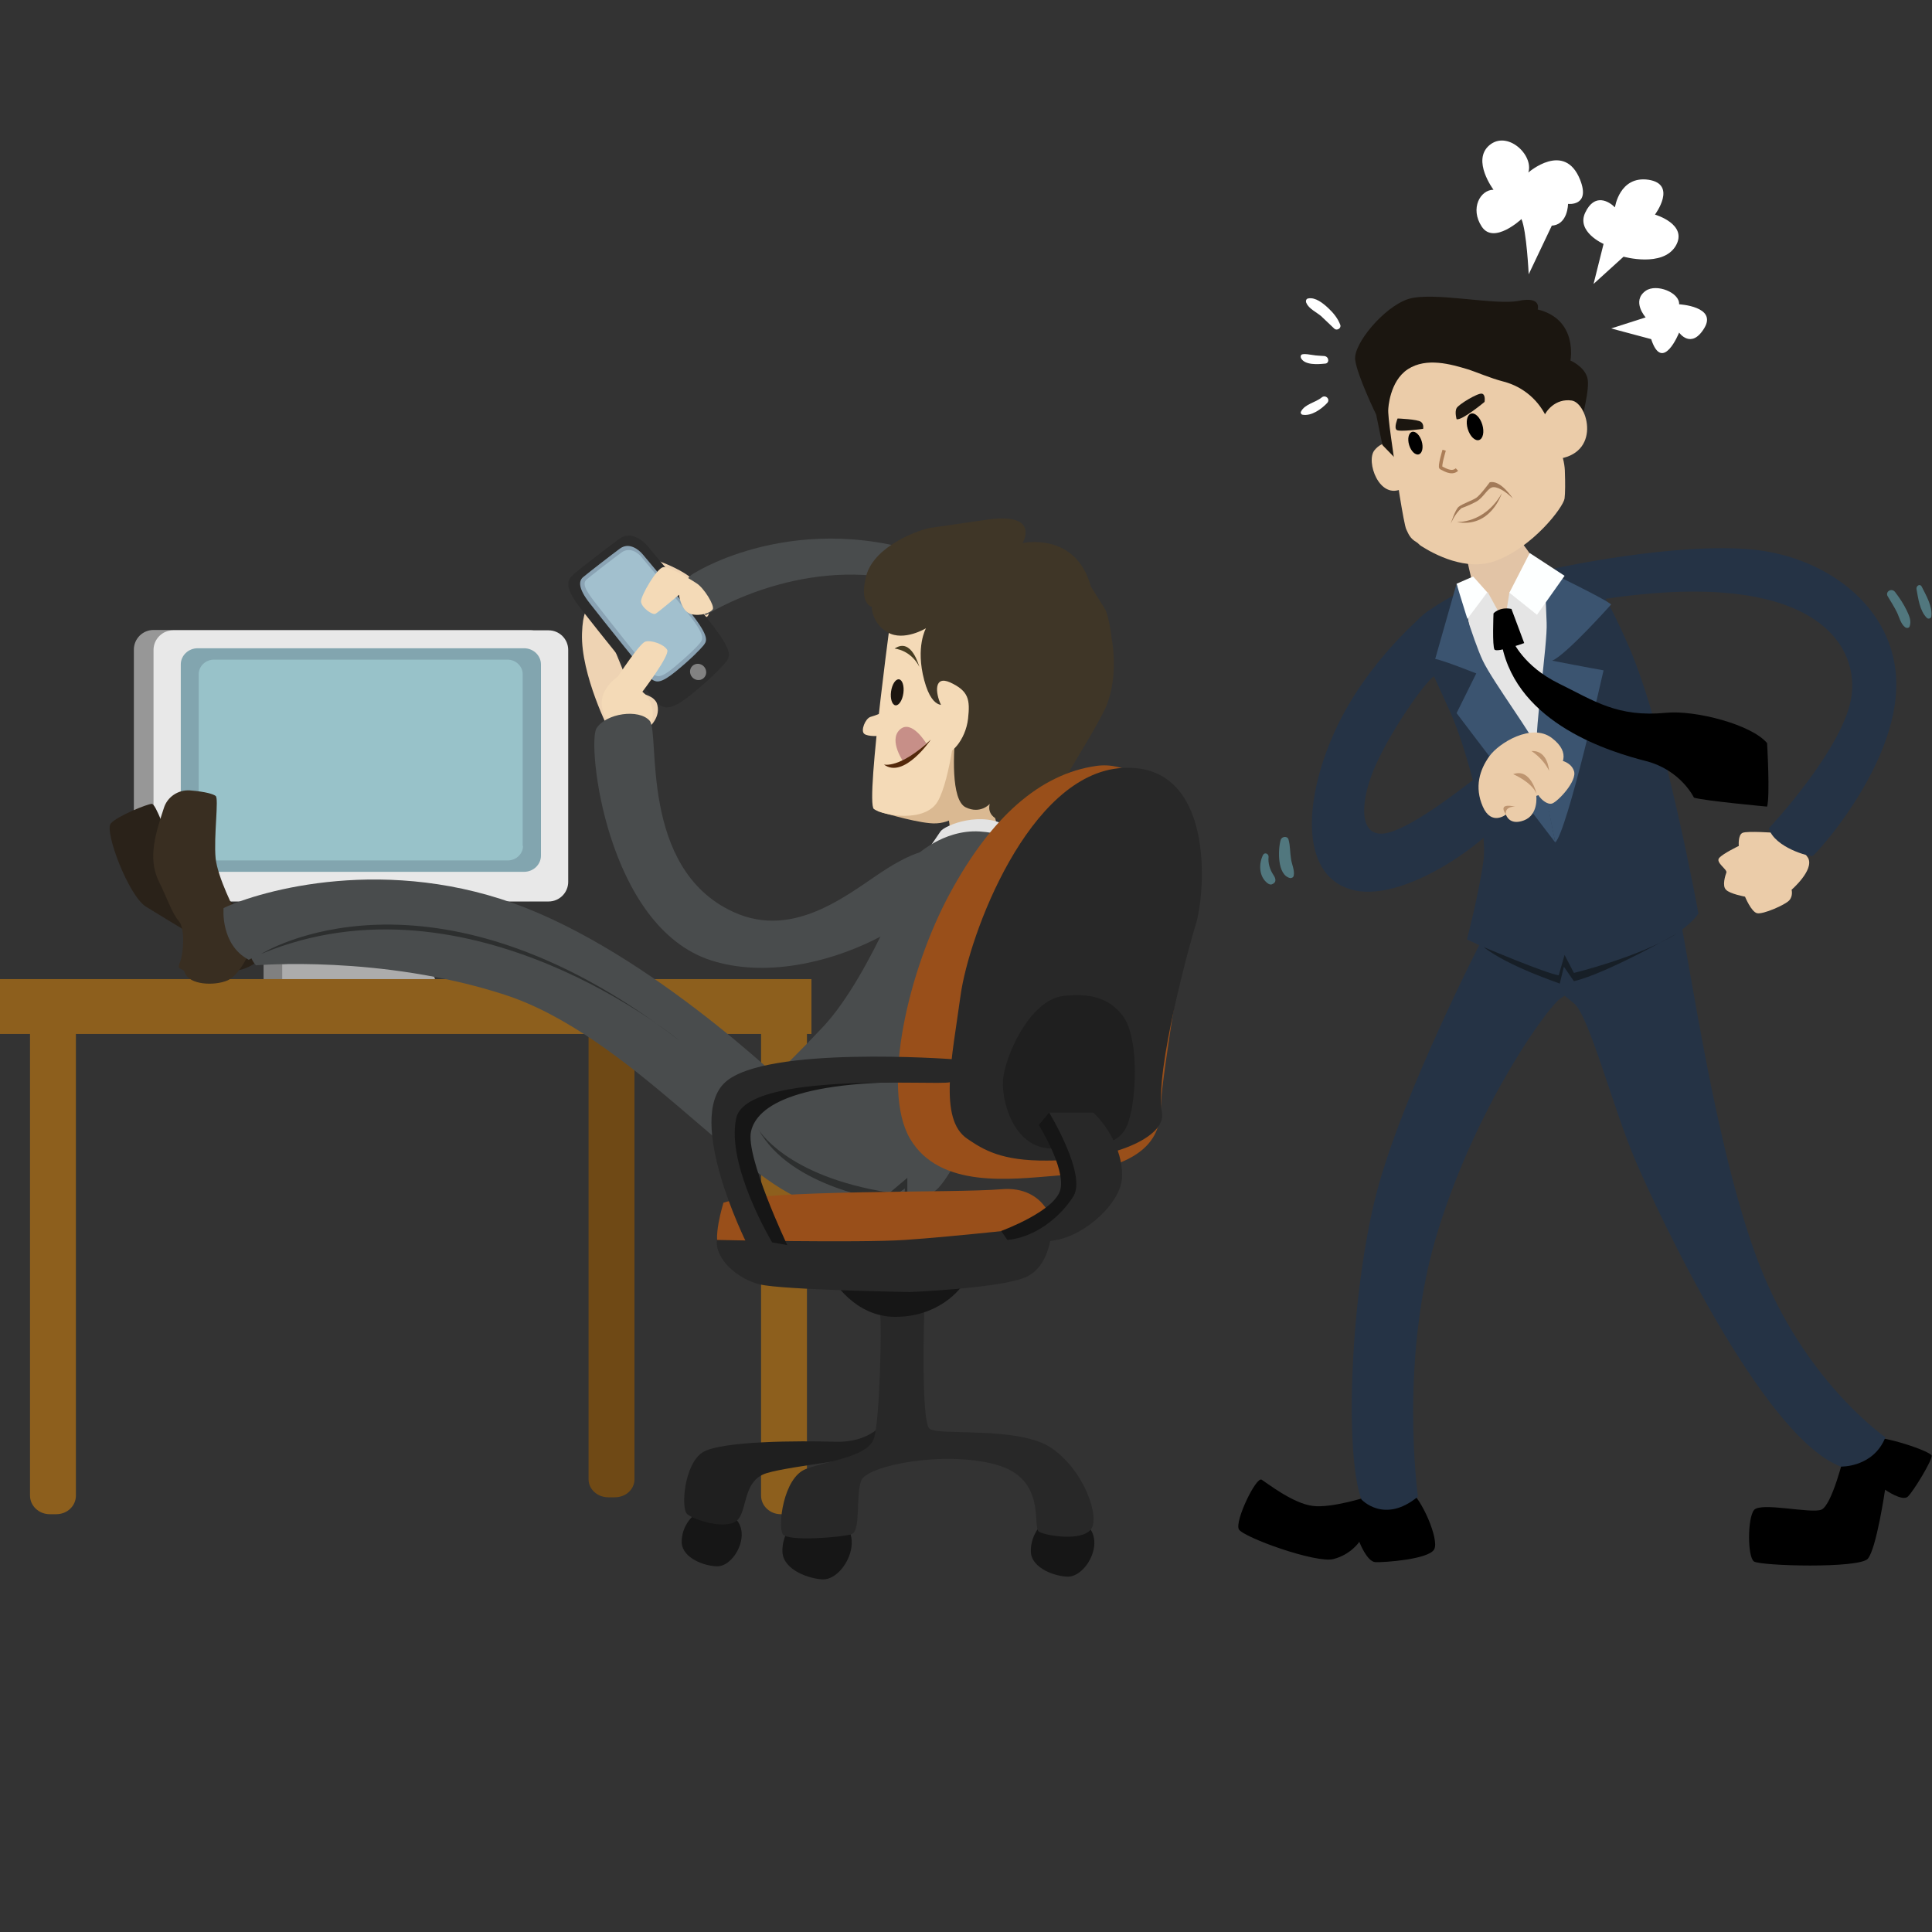 <?xml version="1.0" encoding="utf-8"?>
<!-- Generator: Adobe Illustrator 19.0.0, SVG Export Plug-In . SVG Version: 6.00 Build 0)  -->
<svg version="1.1" id="Layer_1" xmlns="http://www.w3.org/2000/svg" xmlns:xlink="http://www.w3.org/1999/xlink" x="0px" y="0px"
	 viewBox="0 0 560 560" style="enable-background:new 0 0 560 560;" xml:space="preserve">
<rect x="0" y="0" width="560" height="560" fill="#333333" stroke="none"/>
<style type="text/css">
	.st0{fill:#808080;}
	.st1{fill:#ACACAC;}
	.st2{fill:#979797;}
	.st3{fill:#E8E8E8;}
	.st4{fill:#82A5AF;}
	.st5{fill:#98C2C9;}
	.st6{fill:#8D5F1D;}
	.st7{fill:#6F4915;}
	.st8{fill:#EED3B3;}
	.st9{fill:#2C2C2C;}
	.st10{fill:#8AA3B4;}
	.st11{fill:#A2C0CE;}
	.st12{fill:#828282;}
	.st13{fill:#494C4D;}
	.st14{fill:#F4DAB7;}
	.st15{fill:#DAB992;}
	.st16{fill:#1D1610;}
	.st17{fill:#C78F88;}
	.st18{fill:#53280A;}
	.st19{fill:#473D22;}
	.st20{fill:#3F3627;}
	.st21{fill:#2A2219;}
	.st22{fill:#392E21;}
	.st23{fill:#2D2F2F;}
	.st24{fill:#E3E3E3;}
	.st25{fill:#161616;}
	.st26{fill:#1F1F1F;}
	.st27{fill:#282828;}
	.st28{fill:#994F1A;}
	.st29{fill:#253345;}
	.st30{fill:#EBCCA9;}
	.st31{fill:#51777E;}
	.st32{fill:#E2C4A6;}
	.st33{fill:#E5E5E5;}
	.st34{fill:#3B5470;}
	.st35{fill:#FDFFFF;}
	.st36{fill:#171F27;}
	.st37{fill:#BE9570;}
	.st38{fill:#1B1610;}
	.st39{fill:#FFFFFF;}
	.st40{fill:#A27A58;}
	.st41{fill:none;stroke:#AB7E58;stroke-miterlimit:10;}
</style>
<g>
	<g>
		<g>
			<g>
				<polygon id="XMLID_116_" class="st0" points="92.8,259.3 92.8,276.3 76.4,279.5 76.4,283.8 81.8,284.5 101.3,279.5 99.7,259.8 
									"/>
				<path id="XMLID_115_" class="st1" d="M96.6,261.3v16.6l-14.8,1.6v5l44.3-0.7l-1.6-4.3l-14.8-1.9l-0.5-16.4
					C109.3,261.1,101.3,258.1,96.6,261.3z"/>
				<path id="XMLID_114_" class="st2" d="M159,255.5c0,3.1-2.5,5.7-5.7,5.7H44.5c-3.1,0-5.7-2.5-5.7-5.7v-67.2
					c0-3.1,2.5-5.7,5.7-5.7h108.8c3.1,0,5.7,2.5,5.7,5.7V255.5z"/>
				<path id="XMLID_113_" class="st3" d="M164.7,255.6c0,3.1-2.5,5.7-5.7,5.7H50.2c-3.1,0-5.7-2.5-5.7-5.7v-67.2
					c0-3.1,2.5-5.7,5.7-5.7H159c3.1,0,5.7,2.5,5.7,5.7V255.6z"/>
				<path id="XMLID_112_" class="st4" d="M156.8,248c0,2.6-2.2,4.7-4.9,4.7H57.3c-2.7,0-4.9-2.1-4.9-4.7v-55.4
					c0-2.6,2.2-4.7,4.9-4.7h94.6c2.7,0,4.9,2.1,4.9,4.7V248z"/>
				<path id="XMLID_111_" class="st5" d="M151.6,245.2c0,2.3-2,4.2-4.4,4.2H62c-2.4,0-4.4-1.9-4.4-4.2v-49.8c0-2.3,2-4.2,4.4-4.2
					h85.1c2.4,0,4.4,1.9,4.4,4.2V245.2z"/>
			</g>
			<g>
				<path id="XMLID_105_" class="st6" d="M22,433.5c0,3-2.5,5.4-5.7,5.4h-1.9c-3.1,0-5.7-2.4-5.7-5.4V295.8c0-3,2.5-5.4,5.7-5.4h1.9
					c3.1,0,5.7,2.4,5.7,5.4V433.5z"/>
				<path id="XMLID_103_" class="st6" d="M233.9,433.5c0,3-2.5,5.4-5.7,5.4h-1.9c-3.1,0-5.7-2.4-5.7-5.4V295.8c0-3,2.5-5.4,5.7-5.4
					h1.9c3.1,0,5.7,2.4,5.7,5.4V433.5z"/>
				<path id="XMLID_102_" class="st7" d="M183.9,428.8c0,2.9-2.5,5.2-5.7,5.2h-1.9c-3.1,0-5.7-2.3-5.7-5.2V295.6
					c0-2.9,2.5-5.2,5.7-5.2h1.9c3.1,0,5.7,2.3,5.7,5.2V428.8z"/>
				<rect id="XMLID_101_" y="283.8" class="st6" width="235.2" height="15.9"/>
			</g>
		</g>
		<g>
			<g id="XMLID_133_">
				<path id="XMLID_99_" class="st8" d="M186.9,161.2c0,0,12,3.6,14.9,7.9s4.9,9.3,2.8,9.8C202.5,179.3,186.6,160.2,186.9,161.2z"/>
				<path id="XMLID_98_" class="st8" d="M176.7,212c0,0-8.4-16.4-8-28.4s4.8-6.3,4.8-6.3s8.8,20.6,8.9,21.9c0.1,1.3,6.8,1.8,7.9,4.4
					c1.7,4.3-2.5,7.5-2.5,7.5S182.5,214.2,176.7,212z"/>
				<g id="XMLID_137_">
					<g id="XMLID_139_">
						<path id="XMLID_96_" class="st9" d="M179.5,156.2c-2.8,2-12,9.1-13.6,10.6c-1.7,1.5-2,3.9,2.2,9.3
							c4.2,5.4,21.9,27.7,23.3,28.4s3.1,1.5,8.7-3c5.6-4.5,9.1-8.1,10.2-9.5c1.1-1.4,2.4-2.6-3.1-9.9c-5.5-7.4-17.6-21.4-19.2-23.5
							C186.3,156.5,182.7,153.8,179.5,156.2z"/>
						<path id="XMLID_95_" class="st10" d="M179.7,159c-2.2,1.6-9.4,7.2-10.7,8.3s-1.4,3.3,1.9,7.5c3.3,4.2,17.1,21.7,18.3,22.3
							c1.1,0.6,2.3,1.1,6.7-2.5c4.4-3.6,7.1-6.4,8-7.5c0.8-1.1,1.9-2-2.4-7.8c-4.3-5.8-13.8-16.9-15.1-18.5S182.3,157.1,179.7,159z"
							/>
						<path id="XMLID_94_" class="st11" d="M180.2,160.1c-2.1,1.5-8.8,6.7-10.1,7.8c-1.2,1.1-0.9,2.5,2.2,6.5
							c3.1,4,16.1,20.6,17.1,21.1c1.1,0.5,1.8,1.4,5.9-2s6.7-6,7.5-7c0.8-1,1.8-1.9-2.3-7.3s-13-15.8-14.2-17.3
							C185.2,160.3,182.6,158.4,180.2,160.1z"/>
					</g>
					
						<ellipse id="XMLID_93_" transform="matrix(0.655 0.756 -0.756 0.655 217.04 -85.703)" class="st12" cx="202.3" cy="194.7" rx="2.4" ry="2.3"/>
				</g>
				<g id="XMLID_134_">
					<path id="XMLID_86_" class="st13" d="M201.8,165.8c0,0,32.6-20.4,74.9-2s31.9,61.9,22.9,83.3c-8.9,21.4-11.8,5.5-10.4,0
						c1.4-5.5,7.6-19.1,8.1-33.1c0.5-11.2-1.1-37.9-35.7-45.8c-30.5-6.9-57,10.1-57,10.1S193.5,169.8,201.8,165.8z"/>
					<path id="XMLID_85_" class="st14" d="M201.8,169c0,0-7.7-5-9.6-4.6s-6.4,8.2-6.4,9.9c0,1.7,3.3,4.1,4.2,3.6
						c0.9-0.5,6.8-5.5,6.8-5.5s0.6,4.8,3.5,5.6c2.8,0.7,5.7-0.4,6.3-1.4C207.2,175.6,204.1,170.4,201.8,169z"/>
				</g>
			</g>
			<g id="XMLID_117_">
				<g id="XMLID_127_">
					<path id="XMLID_84_" class="st15" d="M254.4,235.1c0,0,9.6,3,15.1,3.5c5.5,0.6,9.7-2.7,11-5.7s1.7-18.9-1.4-19.9
						C275.9,212,254.4,235.1,254.4,235.1z"/>
					<g id="XMLID_129_">
						<path id="XMLID_83_" class="st14" d="M259.2,171.6c0,0-8.5,60.9-5.9,62.9c2.6,1.9,14.8,4.1,18.5-2.2c3.7-6.4,5.7-24.8,6-29.7
							S284.9,170.9,259.2,171.6z"/>
						<path id="XMLID_82_" class="st14" d="M257.1,205.8c0,0-1.7,1.1-4.8,2c-1.5,0.5-2.9,4-1.8,4.9s4.5,0.6,4.5,0.6L257.1,205.8z"/>
					</g>
					<path id="XMLID_81_" class="st15" d="M275.6,241.9c0,0-0.8-6.7-1.4-8.7c-0.7-2,2.8-7.4,7.4-8.2c4.5-0.8,4.5,3.6,5.5,7
						c1.4,4.7,2.2,8.9,2.2,8.9S277.2,241.9,275.6,241.9z"/>
				</g>
				<g id="XMLID_121_">
					
						<ellipse id="XMLID_80_" transform="matrix(0.991 0.136 -0.136 0.991 29.573 -33.395)" class="st16" cx="260.1" cy="200.5" rx="1.8" ry="3.8"/>
					<g id="XMLID_123_">
						<path id="XMLID_79_" class="st17" d="M262.1,221.2c0,0-4.7-6.5-1.3-9.7c3.4-3.2,7.7,4,7.7,4L262.1,221.2z"/>
						<path id="XMLID_78_" class="st18" d="M256.2,221.6c0,0,4.6,1.3,13.6-7.2C269.8,214.4,262,225.9,256.2,221.6z"/>
					</g>
					<path id="XMLID_77_" class="st19" d="M259.3,188c0,0,4.6,0.3,7.2,5.3C266.4,193.3,264.3,184.6,259.3,188z"/>
				</g>
				<g id="XMLID_118_">
					<path id="XMLID_76_" class="st20" d="M287,150.5c14.5-1.7,9.4,6.9,9.4,6.9s15.4-3.4,19.8,12.6l4,6.4c0,0,1.1,1,2.2,9.8
						c0,0,2,11.2-2.4,19.9s-12.2,20.3-13.1,23.2c-0.9,2.9-2.9,9.1-6.3,3c0,0-4.7,7.2-9.9,5.8c-5.2-1.4-3.8-5.1-3.8-5.1s-2.7,3.1-7,1
						s-3.6-16-2.8-23c0.8-7-2.5-7.1-2.5-7.1s-4.1,3-6.7-6.7s0.5-15.1,0.5-15.1s-6.4,3.9-11.1,1.2c-4.7-2.7-4.6-7.4-4.6-7.4
						s-3.8-0.8-1.6-9.1c2.5-8.9,15.9-13.4,18.6-13.8"/>
					<path id="XMLID_75_" class="st14" d="M280.6,208.3c0.6-5.5,0.2-8-5.2-10.5c-4.7-2.1-4.3,3-2.7,6.4c1.6,3.4,1.2,7.4-0.1,9.7
						c-1.4,2.3-2.4,3.5,0.2,4.5C275.4,219.5,279.9,214.5,280.6,208.3z"/>
				</g>
			</g>
			<g id="XMLID_91_">
				<path id="XMLID_74_" class="st14" d="M188.8,209.9c0,0,1.9-5.7-2.6-9.4c0,0,8-10.5,7.2-12.1c-0.8-1.6-4.7-3-6.4-2.4
					c-1.7,0.6-7.9,10.1-7.9,10.1s-8,5.1-3.1,12.5S188.8,209.9,188.8,209.9z"/>
				<path id="XMLID_73_" class="st13" d="M275.1,248.9c-1.2-4.2-7.9-3.5-17.9,2.8c-10.1,6.3-26.4,21.1-44.7,12.6
					c-27.4-12.6-21.1-51.9-24.2-55.4c-3.1-3.5-12.6-2.2-15.4,2.2c-2.8,4.4,2.8,57.6,33.3,67.3S278.9,262.4,275.1,248.9z"/>
			</g>
			<g>
				<path id="XMLID_72_" class="st21" d="M71.2,264.4c0,0-18.2-12.3-20.8-17.7C48,241.4,45.2,233,44,233s-10,3.5-11.9,5.7
					c-1.9,2.2,5.1,20.9,10.2,24.1c5,3.1,12,7.3,12,7.3s0.6,4.3,2.2,5.9s8.1,5.3,11.6,5.3s7.8-3.3,7.7-3.8
					C75.6,277.1,71.2,264.4,71.2,264.4z"/>
				<path id="XMLID_71_" class="st13" d="M223.9,323.2c0,0-70.1-68.6-149.7-59.1c0,0-4.7,10.7,0,15.7c0,0,36.2-3.1,72,8.5
					c35.9,11.6,68.6,54.4,88.4,60.1s34.3,0.6,36.2-4.1C272.7,339.6,223.9,323.2,223.9,323.2z"/>
				<path id="XMLID_70_" class="st22" d="M69.5,267c-0.1-0.4-0.3-0.7-0.4-1c-1.2-2.2-6-11.7-6.6-17.2c-0.6-6.3,1-17.5,0-18.1
					c-0.7-0.5-2.6-1.2-7.5-1.6c-3.4-0.2-6.5,1.9-7.5,5.1c-2.2,6.8-4.9,14.5-1.4,21.4c2.6,5.3,3.7,9,5.8,11.5c1.8,2.1,1.3,9.5,0.2,12
					c-1,2.4,0.9,1.1,1.5,2.9c1.3,3.5,8.5,3.8,12.3,2.2c2.1-0.9,3.9-3.5,5.1-5.6c1-1.8,1.2-4,0.5-6L69.5,267z"/>
				<path id="XMLID_69_" class="st13" d="M232.4,318.8c0,0-39.9-39.8-79.9-55.6s-77.1-5-87.7,0c0,0-1,10.6,7.3,15
					c0,0,30-16.2,59.6-7.8s90.4,51.1,90.4,51.1S233.7,325.1,232.4,318.8z"/>
				<path id="XMLID_68_" class="st23" d="M75.7,276.5c0,0,48.7-30.9,121.2,25.1C196.9,301.6,136.3,251.2,75.7,276.5z"/>
			</g>
			<g id="XMLID_87_">
				<path id="XMLID_67_" class="st24" d="M270,244.8c0,0,1.4-2,2.6-3.8s12.3-6.3,19.8-1.2c0,0,1.9,1.7,1.3,4
					C293,246.1,270,244.8,270,244.8z"/>
				<path id="XMLID_66_" class="st13" d="M299,246.7c0,0-4.4-5-15.1-5.7c-10.7-0.6-18.6,7.2-18.6,7.2s-12.6,34.3-26.7,49.4
					c-14.2,15.1-21.7,21.1-21.7,21.1s1.6,13.5,14.5,20.1c12.9,6.6,26.6,6.9,26.6,6.9l5.1-4.3l-1.1,4.3c0,0,4.7,0.3,7.9,0
					c3.1-0.3,9.7-12.6,16.4-28S304,270.6,299,246.7z"/>
				<path id="XMLID_65_" class="st23" d="M219.8,327.3c0,0,7.8,13.7,38.1,18.4l5.1-4.3v4.3h6.7L262,348l0.3-3.5l-5.2,3.5
					C257.1,348,229.2,344.5,219.8,327.3z"/>
			</g>
		</g>
		<g id="XMLID_88_">
			<g id="XMLID_142_">
				<path id="XMLID_64_" class="st25" d="M205,437.7c-4.1,0-7.6,4.9-7.4,9.5c0.3,4.6,6.9,6.8,10.3,6.8
					C214.3,454.1,221.2,437.6,205,437.7z"/>
				<path id="XMLID_63_" class="st26" d="M256.3,412.1c0,0-3.8,6.1-14.1,5.8s-33.2-0.3-38.6,3.1c-5.3,3.5-6.3,16.2-4.4,17.9
					c1.9,1.6,10.7,4.5,14.2,2c3.4-2.5,1.6-11.7,8.8-13.9c7.2-2.2,31.1-4.4,34.1-6.6C259.3,418.2,256.3,412.1,256.3,412.1z"/>
			</g>
			<g id="XMLID_136_">
				<path id="XMLID_62_" class="st25" d="M306.6,439.7c-4.3,0-8,5.2-7.8,10.1s7.3,7.2,10.8,7.2C316.5,456.9,323.8,439.6,306.6,439.7
					z"/>
				<path id="XMLID_61_" class="st25" d="M235.3,438.9c-4.7,0-8.8,5.7-8.5,11c0.3,5.3,8,7.8,11.8,7.9
					C246.1,457.8,254.1,438.8,235.3,438.9z"/>
				<path id="XMLID_60_" class="st27" d="M267.9,380.4c0,0-1,31.5,1.5,33.7c2.5,2.2,26-0.9,35.5,5.7c9.5,6.6,14,20.1,11.3,23.5
					c-2.7,3.5-12.8,1.9-15,0.7s2.5-15.4-12.6-19.5s-37.4,0.3-39,4.7c-1.6,4.4,0,14.6-2.8,15.5c-2.8,0.9-18.5,2.2-19.9,0
					c-1.5-2.2,0.1-16.4,6.7-18.9c6.6-2.5,18.2-3.5,19.8-9.1c1.6-5.7,2.2-31.6,1.7-36.2C254.6,375.7,267.9,380.4,267.9,380.4z"/>
			</g>
			<g id="XMLID_128_">
				<path id="XMLID_59_" class="st28" d="M305.9,340.8c-12.9,1-33.5,3.8-42.1-10.7c-8.5-14.5-0.5-48.9,11.5-71.1
					c12-22.2,26.2-34.7,42.5-37c16.4-2.3,30.8,21,28.3,34.8c-2.5,13.8-9.2,55.1-9.5,62C336.3,325.8,337.3,338.3,305.9,340.8z"/>
				<g id="XMLID_131_">
					<path id="XMLID_58_" class="st27" d="M280.4,330.1c-8.5-5.7-4.4-23.7-2-41.4c2.4-17.7,19.8-64.4,46.8-66.1
						c27-1.7,24.4,36,21.3,45.7c-1.2,3.7-11.9,42-9.7,54.2c1.3,7-14.1,13.9-33.4,13.9C290.3,336.5,285.1,333.3,280.4,330.1z"/>
				</g>
				<path id="XMLID_57_" class="st26" d="M304.7,332.9c-10.5-0.2-14.3-12.9-14-19.5s7.6-23.5,17.4-24.7s14.2,1.9,17.1,5.4
					c5,6.3,4,22.4,2.6,28.4C326.3,328.6,325.2,333.4,304.7,332.9z"/>
			</g>
			<g id="XMLID_122_">
				<path id="XMLID_56_" class="st28" d="M290.3,344.7c-13.7,1.2-68.1-0.1-80.6,3.9c0,0-3.5,11.3-0.9,13.5s46.5,0.9,51.9,0
					c5.4-0.9,41.2-2.8,43.6-4.7C306.5,355.6,303.3,343.6,290.3,344.7z"/>
				<path id="XMLID_55_" class="st25" d="M241.3,370.7c0,0,6.2,11,18.2,11c12.1,0,19-7.5,20.6-11H241.3z"/>
				<path id="XMLID_54_" class="st27" d="M207.8,359.4c0,0,40.8,0.9,54.5,0c13.7-0.9,42.6-4.1,42.6-4.1s0.1,12-8.1,15.1
					c-8.2,3.1-33,4.1-33,4.1s-36.8-0.6-43.5-2.2S207.2,364.8,207.8,359.4z"/>
			</g>
			<g id="XMLID_97_">
				<path id="XMLID_53_" class="st27" d="M316.9,322.5h-12.7c0,0,4.4,15.2,4.6,18c0.2,2.8-2.2,15.3-15.9,18.8c0,0,4.9,1.7,13.4,0.1
					c8.5-1.6,18.3-10.6,18.9-17.7C325.7,334.6,321.6,326.9,316.9,322.5z"/>
				<path id="XMLID_52_" class="st25" d="M304.1,322.5c0,0,11,18,7,24.3c-4,6.3-11.3,11.9-19.1,12.6l-1.8-2.6
					c0,0,15.9-5.8,17.2-12.2c1.3-6.4-6.3-18.5-6.3-18.5L304.1,322.5z"/>
			</g>
			<g id="XMLID_89_">
				<path id="XMLID_51_" class="st25" d="M223.8,360.1l4.4,0.8c0,0-12.2-25.7-10.5-33c1.7-7.3,13-15.5,55.8-14.1l-2.9-4.2
					c0,0-50.1,2.1-57.2,7.9S216.2,354.3,223.8,360.1z"/>
				<path id="XMLID_50_" class="st27" d="M275.8,307c0,0-53.9-4-65.6,6.7s6.1,46.4,6.1,46.4s3.1,2.3,7.5,0c0,0-13.4-22.3-10.4-36
					c3-13.7,58-9.4,61.9-10.4C279.1,312.8,280.8,307.3,275.8,307z"/>
			</g>
		</g>
	</g>
	<g id="XMLID_90_">
		<g id="XMLID_197_">
			<g id="XMLID_201_">
				<path id="XMLID_48_" d="M396.5,433.8c0,0-10.4,3.4-16,2.7c-5.7-0.7-13.2-6.6-14.8-7.6c-1.6-1-7.9,12.1-6.6,14.4
					s22.3,9.9,27.4,8.6s7.5-5,7.5-5s2.2,5.8,4.7,5.9s15.4-0.8,17-3.7c1.6-2.8-3.8-15.1-7.2-17.1
					C404.9,429.8,396.5,433.8,396.5,433.8z"/>
				<path id="XMLID_47_" class="st29" d="M430.1,271.3c0,0-23.6,45.6-31.1,74.5c-7.5,28.9-9.4,75.1-4.4,88.8c0,0,6.6,7.3,16.4-0.8
					c0,0-5.7-40.7,6-77.7c11.6-37,32.1-64.7,35.2-66.6c3.1-1.9,10.7-8.6,9.7-12.8C460.9,272.5,430.1,271.3,430.1,271.3z"/>
			</g>
			<g id="XMLID_198_">
				<path id="XMLID_46_" d="M534.5,421.9c0,0-3.5,14.5-6.6,15.7s-17.6-2.3-19.5,0.1c-1.9,2.4-1.9,13.6,0,14.9
					c1.9,1.3,30.5,2.1,33-0.8c2.5-2.9,5-20,5-20s5,3.5,6.6,2s7.2-10.7,6.9-11.9c-0.3-1.2-13.8-5.9-18.6-5.3
					C536.7,417.2,534.5,421.9,534.5,421.9z"/>
				<path id="XMLID_45_" class="st29" d="M437.5,274.5c0,0,14.3,12.9,18.7,16.3c4.4,3.5,11.3,30.3,17.8,45.5s36.9,80.3,59.6,88.8
					c0,0,9.4,0.3,12.9-8.5c0,0-22-15.1-35.4-47.2c-13.4-32.1-21.5-92.1-24.4-104.4C483.9,252.7,437.5,274.5,437.5,274.5z"/>
			</g>
		</g>
		<g id="XMLID_191_">
			<path id="XMLID_44_" class="st30" d="M514.6,241.4c0,0-8.1-0.6-9.5,0c-1.4,0.6-1.1,3.8-1.1,3.8s-4.6,2.2-5.7,3.5s2.4,3.3,2.1,4.2
				c-0.3,0.8-1.3,3.9-0.1,5c1.1,1.2,5.5,2,5.5,2s1.8,4.4,3.5,4.8s8.1-2.4,9.3-3.7s0.7-3.1,0.7-3.1s6.6-5.7,4.8-9.2
				C522,245.2,514.6,241.4,514.6,241.4z"/>
			<path id="XMLID_43_" class="st29" d="M451.4,164.6c0,0,34.5-7.5,56.7-5.3c22.2,2.2,42.8,17.9,41.5,41.2
				c-1.3,23.3-23.4,47.3-24.2,47.6c-0.8,0.3-11-2.4-12.7-8c0,0,22-23.4,24-38.5s-11.3-37.4-72.8-27.8
				C440,177.6,439.2,168.5,451.4,164.6z"/>
			<g id="XMLID_192_">
				<path id="XMLID_42_" class="st31" d="M552.7,177c-0.9-1.9-2.1-3.7-3.4-5.4c-1-1.3-3-0.1-2.1,1.3c0.9,1.5,1.8,2.9,2.6,4.5
					c0.7,1.4,1.1,3.4,2.4,4.4c0.4,0.3,1.1,0.3,1.3-0.2C554.1,180,553.4,178.5,552.7,177z"/>
				<path id="XMLID_41_" class="st31" d="M557,170c-0.5-0.9-1.6-0.2-1.5,0.7c0.5,2.7,0.9,6.3,3,8.4c0.4,0.4,1.2,0.2,1.3-0.4
					C560.2,175.8,558.3,172.6,557,170z"/>
			</g>
		</g>
		<g id="XMLID_170_">
			<path id="XMLID_40_" class="st29" d="M422.2,172.1c0,0-10.8,5.7-11.8,8.5c-1,2.8,5.6,16,10.1,26.1c4.5,10.2,10.8,33.1,9.5,42.7
				s-4.8,22.9-4.8,22.9s19.6,9.2,26.5,10.4l1.7-5.9c0,0,1.6,6.2,2.7,5.9s28.7-7.3,36.2-17.9c0,0-9.7-53.6-20.3-77.7
				c-10.6-24.1-13.8-23.7-20.8-22.4C439.6,166.9,432,165.9,422.2,172.1z"/>
			<g id="XMLID_177_">
				<g id="XMLID_186_">
					<path id="XMLID_39_" class="st32" d="M425.3,162.5c0,0,3.3,15.8,5.5,17.8s17-8.6,17.3-11.2c0.2-2.7-7.9-13-7.9-13L425.3,162.5z
						"/>
					<g id="XMLID_187_">
						<path id="XMLID_38_" class="st33" d="M437.5,171.8l-1.4,8.7l-4.9-8.9l-5.9,6.5c0,0,1.6,10.6,2.7,12.3
							c1.1,1.7,17.6,26.4,17.6,26.4s5.9-39.6,4-47.6S437.5,171.8,437.5,171.8z"/>
					</g>
				</g>
				<g id="XMLID_181_">
					<path id="XMLID_37_" class="st34" d="M449.9,166.2c0,0,15.3,7.4,17.1,9c0,0-13,14.6-17.1,16.3c0,0,11.9,2.3,14.9,2.8
						c0,0-10.5,46.6-14,49.9c0,0-4.6-22-5.3-27.4c-0.7-5.4,3.1-30.3,2.8-36.3c-0.2-6-0.7-15.3-0.7-15.3L449.9,166.2z"/>
					<polygon id="XMLID_36_" class="st35" points="443.4,160.3 437.5,171.8 445.5,178.2 453.5,166.9 					"/>
					<polygon id="XMLID_35_" class="st35" points="427,167.1 431.1,171.7 424.4,180.6 422.2,169.2 					"/>
					<path id="XMLID_34_" class="st34" d="M422.2,169.2c0,0,4.7,16.2,7.6,22.3c2.9,6.1,15.3,22.8,15.7,25.3
						c0.4,2.5,5.3,27.4,5.3,27.4s-27.1-35.4-28.6-37.5l5.7-11.5c0,0-9.5-3.8-11.9-4.2L422.2,169.2z"/>
				</g>
				<g id="XMLID_178_">
					<path id="XMLID_33_" d="M432.9,177.8c0,0,1.7-2,5.2-1.3l3.7,9.9c0,0-7.8,2.8-8.6,1.9C432.5,187.4,432.9,177.8,432.9,177.8z"/>
					<path id="XMLID_32_" d="M435.3,186.9c4.6,23.1,31.7,31.1,41.8,33.7s13.9,10.6,13.9,10.6c2.8,0.9,21.2,2.6,21.2,2.6
						c0.9-3.1,0-18.4,0-18.4c-4.5-5.4-20.8-9.6-29.2-8.8c-14.2,1.4-21-3.5-31.2-8.5c-10.2-5-13.3-12.3-13.3-12.3L435.3,186.9z"/>
				</g>
			</g>
			<path id="XMLID_27_" class="st36" d="M430,274.5c0,0,17.7,7.5,21.8,8.2l1.7-5.9l2.7,5.2c0,0,18.8-4.5,30-11.5
				c0,0-20.5,11.7-30,13.9l-2.9-4.2l-1.2,4.9C452.1,285,437.3,280.2,430,274.5z"/>
		</g>
		<g id="XMLID_159_">
			<path id="XMLID_26_" class="st29" d="M413.7,177.3c0,0-17.5,14-26.9,34.9s-9.7,42.5,5.9,45.9c15.6,3.3,40.8-15.8,44.7-23.4
				s-2.3-14.2-5.6-12.2c-3.3,2.1-19.1,15.5-28.5,18.6s-9.4-7.5-5.2-17.8c4.2-10.3,14.8-25.6,17.6-27.3
				C414.3,188.5,416.5,175.1,413.7,177.3z"/>
			<g id="XMLID_166_">
				<path id="XMLID_25_" class="st31" d="M374.2,248.9c-0.3-1.8-0.2-3.7-0.7-5.5c-0.3-1.2-2-1-2.3,0.1c-0.8,2.8-1,10.1,2.7,11
					c0.5,0.1,1-0.2,1.1-0.7C375.3,252.2,374.4,250.5,374.2,248.9z"/>
				<path id="XMLID_24_" class="st31" d="M369.1,253.6c-1-1.5-1.6-3.4-1.4-5.2c0.1-0.9-1.1-1.5-1.6-0.6c-1.3,2.6-1.2,6.3,1.3,8.2
					c0.4,0.3,0.9,0.5,1.3,0.3C370.1,255.8,369.8,254.6,369.1,253.6z"/>
			</g>
			<g id="XMLID_160_">
				<path id="XMLID_23_" class="st30" d="M436.5,236.1c0,0-4.2,3.4-6.7-2.3s-0.9-10.7,1.9-14.6s12.3-9.7,18.1-5.3
					c5.8,4.4,3.1,8.5,0,10.8c0,0,0,4.7-4.5,6c0,0,0.7,5.5-3.6,7.1S436.5,236.1,436.5,236.1z"/>
				<path id="XMLID_22_" class="st30" d="M451.4,220.2c0,0,3.8,0.3,4.8,3.2c1.1,2.9-4.6,8.9-6.3,9.5c-1.7,0.6-4.7-2.4-4.4-3.9
					C445.8,227.4,451.4,220.2,451.4,220.2z"/>
				<path id="XMLID_21_" class="st37" d="M443.9,217.7c0,0,3.3,2,5.1,5.7C449,223.4,448.7,217.4,443.9,217.7z"/>
				<path id="XMLID_20_" class="st37" d="M438.6,224.4c0,0,5.3,2.2,6.8,5.7C445.4,230.1,443.7,222.5,438.6,224.4z"/>
				<path id="XMLID_19_" class="st37" d="M436.5,236.1c0,0-0.6-2.3,2.7-2.3C439.2,233.9,433.9,232.3,436.5,236.1z"/>
			</g>
		</g>
		<g id="XMLID_92_">
			<g id="XMLID_119_">
				<g id="XMLID_145_">
					<path id="XMLID_18_" class="st30" d="M404.1,128.6c0,0-3.1-1.3-5.7,1.9c-2.6,3.2,1.4,14.6,8.1,11.1L404.1,128.6z"/>
					<path id="XMLID_125_" class="st38" d="M458.5,123c-0.2-1.7,2.5-10.2,1.6-13.5c-0.9-3.3-4.9-5-4.9-5s2.3-11.9-9.5-14.8
						c0,0,1.3-3.9-5.5-2.5s-25-2.8-32.1-0.5c-7.1,2.4-15.8,13-15.3,17.5c0.5,4.5,6.1,16,6.1,16l1.8,8.8l3.4,3.5"/>
					<path id="XMLID_10_" class="st38" d="M437.5,171.8"/>
					<g id="XMLID_148_">
						<g id="XMLID_153_">
							<path id="XMLID_16_" class="st39" d="M388.5,94.2c-0.7-1.9-2-3.5-3.5-4.9c-1.5-1.4-3.7-3.2-5.8-2.8c-0.7,0.1-0.8,0.9-0.5,1.4
								c0.7,1.6,2.9,2.6,4.2,3.7c1.3,1.2,2.6,2.5,3.9,3.7C387.5,95.9,388.8,95.2,388.5,94.2z"/>
							<path id="XMLID_15_" class="st39" d="M383.9,103.2c-1.1-0.1-2.3-0.1-3.4-0.3c-1-0.1-2-0.4-3-0.2c-0.5,0.1-0.6,0.7-0.4,1.1
								c1.1,2.1,4.9,1.8,6.9,1.6C385.4,105.4,385.3,103.4,383.9,103.2z"/>
							<path id="XMLID_14_" class="st39" d="M383.1,115.2c-1.8,1.5-4.9,1.9-6,4.1c-0.2,0.3,0,0.8,0.4,0.9c2.6,0.5,5.5-1.6,7.2-3.4
								C385.7,115.7,384.2,114.3,383.1,115.2z"/>
						</g>
						<g id="XMLID_149_">
							<path id="XMLID_13_" class="st39" d="M443.1,79.5c0,0-0.6-12.6-2.1-16c0,0-8,7.5-11.5,2.2c-3.5-5.3-0.4-10.7,3.4-10.7
								c0,0-6.4-8.5-1.2-12.9s12.9,2.8,11.3,7.9c0,0,10.5-9.2,15,2.1c3.1,7.8-3.5,7-3.5,7s0,6-4.7,6.3L443.1,79.5z"/>
							<path id="XMLID_12_" class="st39" d="M461.9,82.3l2.9-11.6c0,0-8-3.5-5.3-9.1c2.7-5.7,6.8-3.3,8.6-1.5c0,0,1.3-9.2,9.7-8
								c8.5,1.3,1.9,10.1,1.9,10.1s9.7,2.8,6,9.1c-3.8,6.3-15.1,3.1-15.1,3.1L461.9,82.3z"/>
							<path id="XMLID_11_" class="st39" d="M467,95.2L477,92c0,0-4.2-4.7,0-7.7c3.1-2.2,9.9,0.5,9.7,3.9c0,0,11.1,0.6,7.3,6.9
								c-3.8,6.3-7.3,1.3-7.3,1.3s-4.8,12-8.1,1.9L467,95.2z"/>
						</g>
					</g>
					<path id="XMLID_49_" class="st30" d="M452.3,130.6l-3.7-8.9c-2.3-5.5-7-9.6-12.8-11.1c-3.9-1-7.9-2.8-10.5-3.6
						c-4.7-1.4-11.8-3.5-17.2,0c-5.4,3.5-5.7,11.6-5.7,11.6c-0.1,0.8,0.2,4,0.8,8.2c1.4,10.4,3.7,25.1,4.4,26.6
						c0.6,1.2,1,2.6,2.9,3.7c0.7,0.4,0.8,0.8,1.5,1.2c3.6,2.3,13,7.4,21.4,4.3c10.8-3.9,19.7-15.5,20.1-18.1
						c0.2-1.5,0.2-4.8,0.1-7.4C453.6,134.9,453.1,132.7,452.3,130.6z"/>
					<path id="XMLID_9_" class="st30" d="M450.9,133.1c0,0-4.5-8.6-3.8-11.3s3.8-6.4,8.5-5.7C460.3,116.9,464.3,131.8,450.9,133.1z"
						/>
				</g>
				<g id="XMLID_120_">
					<g id="XMLID_140_">
						<path id="XMLID_8_" class="st30" d="M425.2,157.2c0,0-4.5-3.5-4.7-5.4c-0.2-1.9,0.5-3.8,2.4-5c1.9-1.2,3.1-0.9,5.1-2.6
							s2.5-4.2,3.9-4.5c1.4-0.2,6.1,0.1,7.1,1c0.9,0.9,3.3,5.8,2.8,6.8c-0.5,0.9-3.3,3.8-4.1,3.8s-3.5-2.1-4.4-2.9
							c-0.9-0.7-5.6,2.4-5.3,3c0.3,0.6,1.8,3.5,1.9,3.9C429.9,155.9,425.2,157.2,425.2,157.2z"/>
						<path id="XMLID_7_" class="st40" d="M422.2,151.3c0,0,8,0.6,13.1-8.3C435.3,143,432.1,153.2,422.2,151.3z"/>
						<path id="XMLID_6_" class="st40" d="M420.5,151.8c0,0,1.2-2.9,3.1-4.5c0,0,2.3-0.8,4.3-1.9s3.1-3.6,4.5-4.1
							c1.4-0.5,4,1.1,6.1,3.2c0,0-3.5-5.5-6.7-4.7c0,0-2.7,3.7-3.9,4.5c-1.2,0.8-4,1.7-5.1,2.6C421.8,147.7,420.5,151.8,420.5,151.8
							z"/>
					</g>
					<g id="XMLID_130_">
						
							<ellipse id="XMLID_4_" transform="matrix(0.957 -0.289 0.289 0.957 -17.54 128.846)" cx="427.7" cy="123.8" rx="2.2" ry="4"/>
						
							<ellipse id="XMLID_3_" transform="matrix(0.957 -0.289 0.289 0.957 -19.625 124.073)" cx="410.4" cy="128.5" rx="1.9" ry="3.4"/>
					</g>
					<g id="XMLID_124_">
						<path id="XMLID_2_" class="st38" d="M422.2,121.5c0,0-0.6-2.1,0-3.2c0.6-1.1,6.1-4.4,7.3-4.2c1.2,0.2,0.8,2.4,0.8,2.4
							S423.7,122,422.2,121.5z"/>
						<path id="XMLID_1_" class="st38" d="M412.5,124.3c0,0-6.9,1-7.7,0.3c-0.8-0.7,0.3-3.3,0.3-3.3s5.8,0.2,6.8,1
							C412.8,123,412.5,124.3,412.5,124.3z"/>
					</g>
				</g>
			</g>
		</g>
	</g>
	<path id="XMLID_5_" class="st41" d="M418.6,130.5c0,0-1.5,4.9-0.9,5.1c0.6,0.2,3,2,4.6,0.5"/>
	<path id="XMLID_17_" class="st38" d="M320.8,55.5"/>
</g>
</svg>

